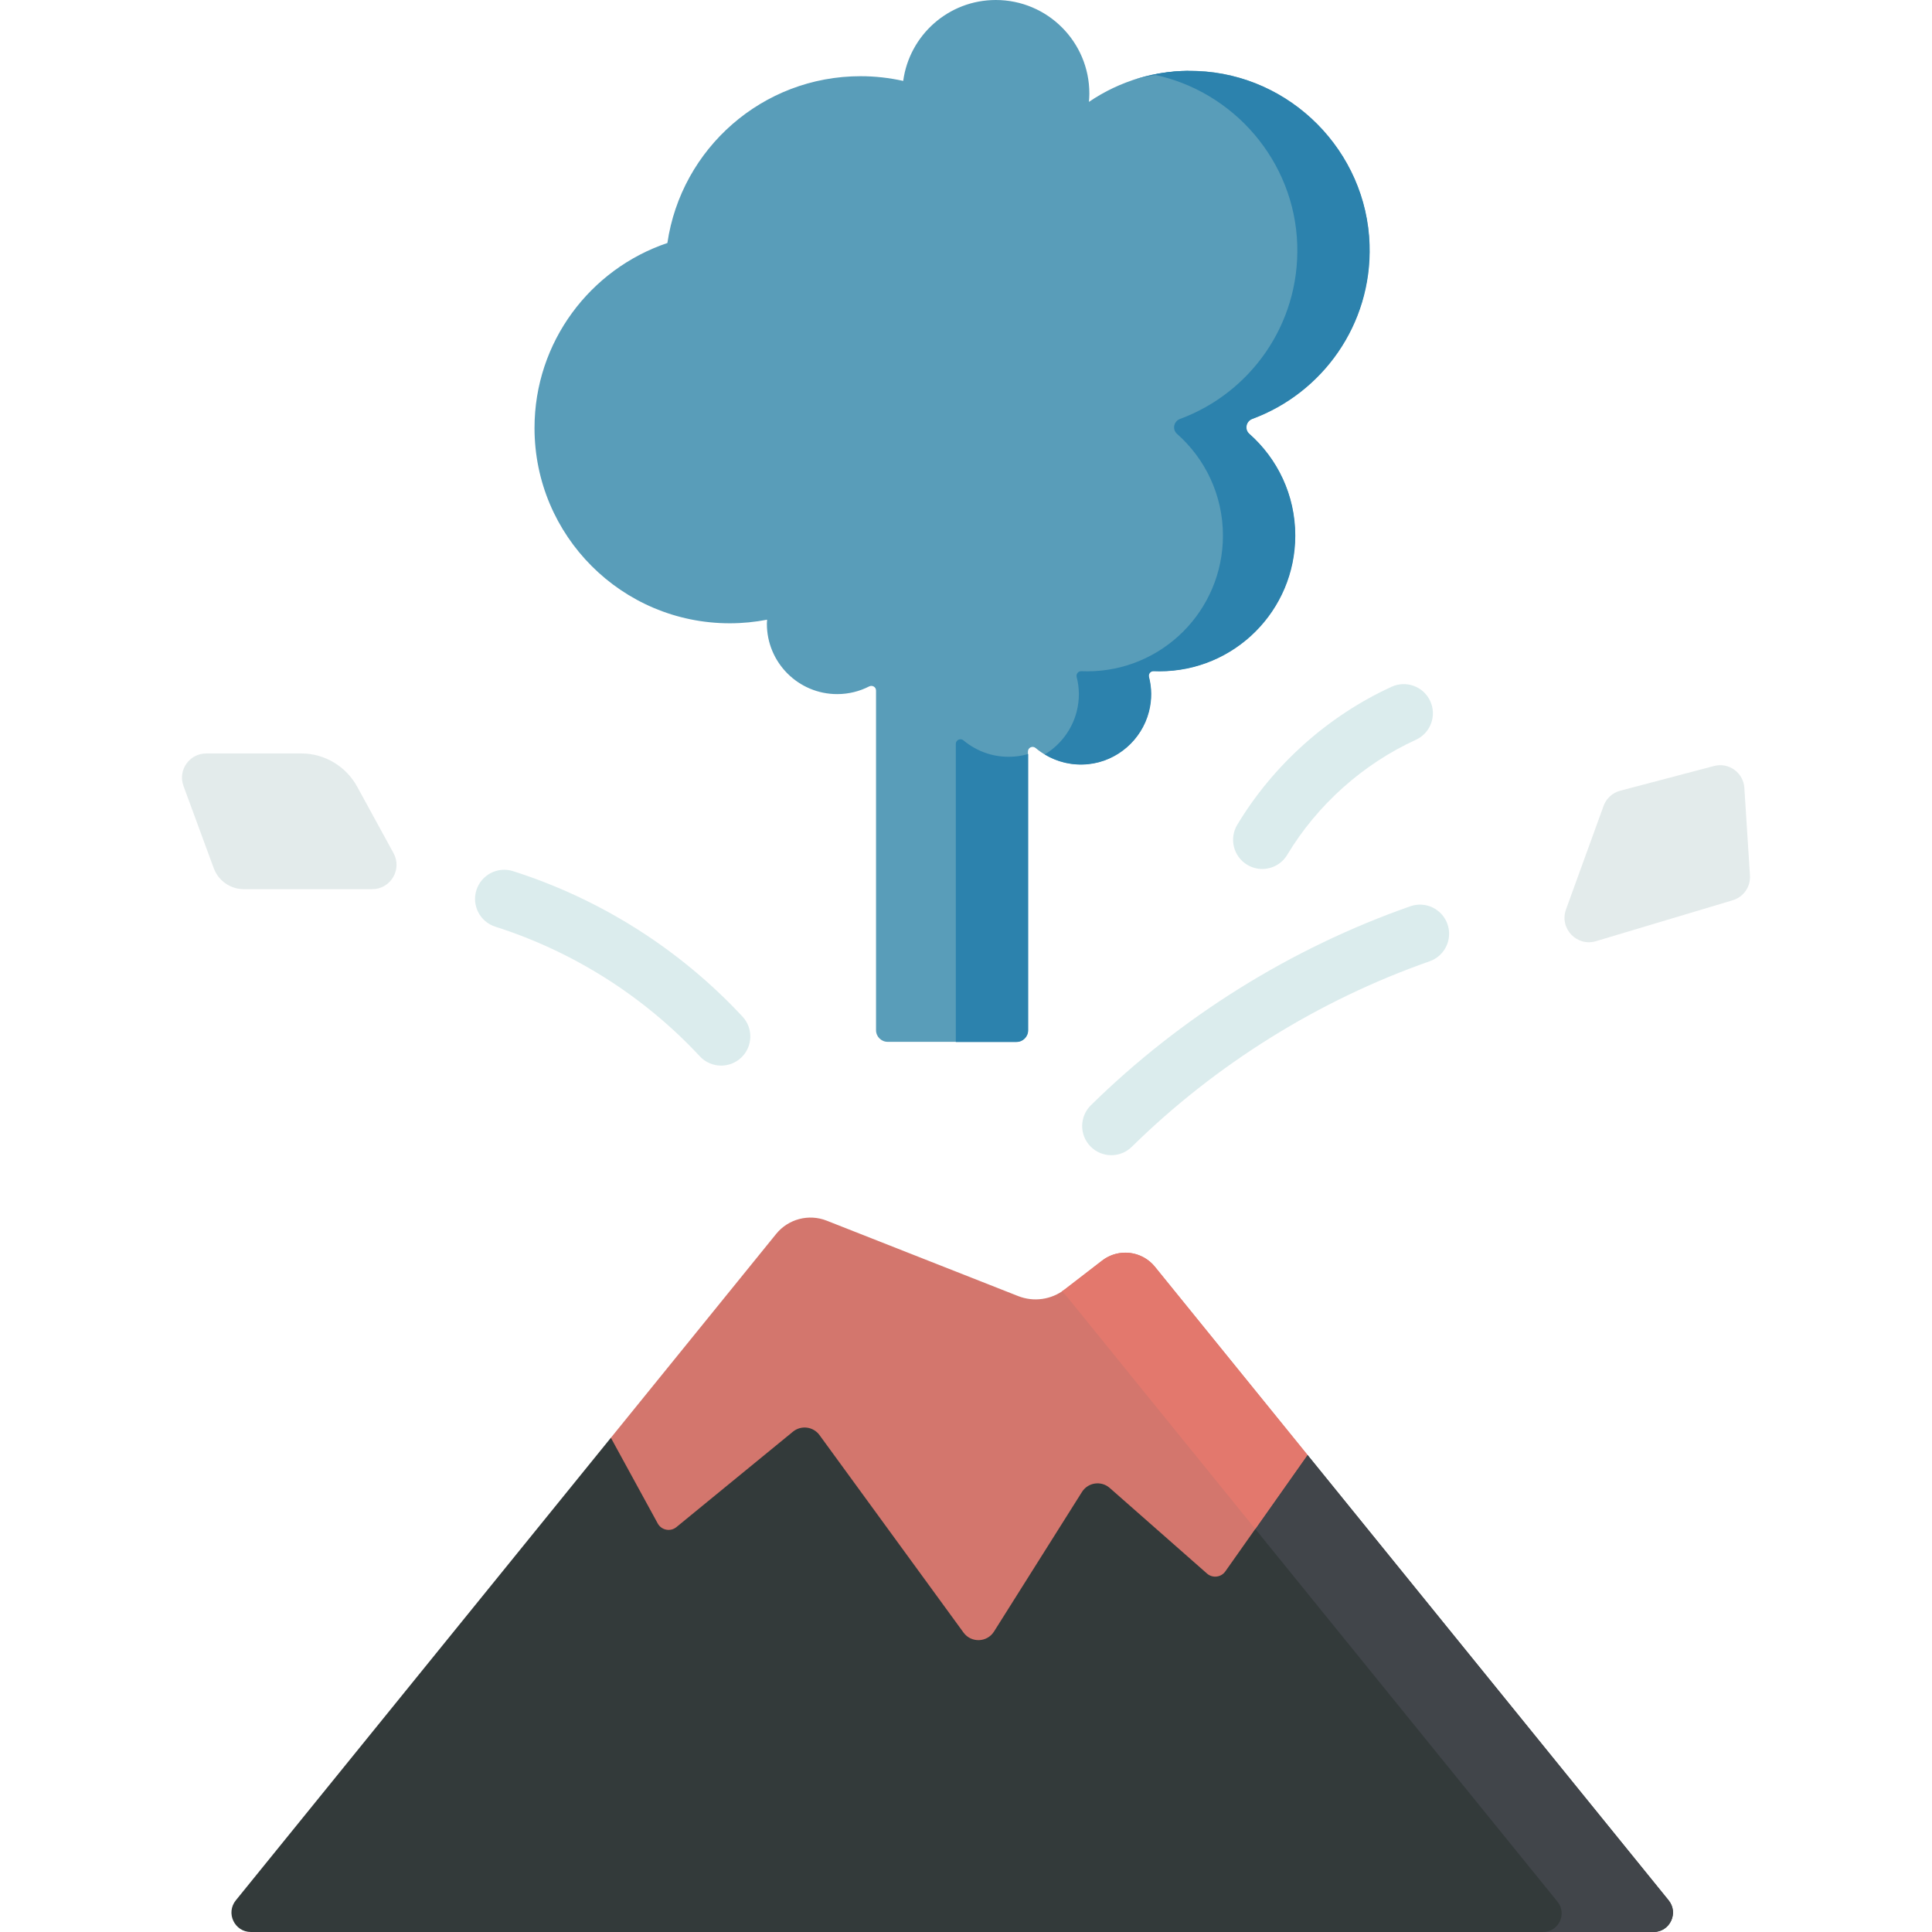 <?xml version="1.0"?>
<svg xmlns="http://www.w3.org/2000/svg" xmlns:xlink="http://www.w3.org/1999/xlink" xmlns:svgjs="http://svgjs.com/svgjs" version="1.1" width="512" height="512" x="0" y="0" viewBox="0 0 512 512" style="enable-background:new 0 0 512 512" xml:space="preserve" class=""><g><g xmlns="http://www.w3.org/2000/svg"><path d="m442.201 503.606-95.705-118.036-93.191-19.233-91.415 14.684-99.394 122.585c-2.73 3.367-.334 8.394 4.001 8.394h371.703c4.335 0 6.731-5.028 4.001-8.394z" fill="#333a3a" data-original="#8c818f" style="" class=""/><path d="m442.201 503.606-95.705-118.036-15.244 17.885 81.496 100.511c2.613 3.222.319 8.034-3.829 8.034h29.281c4.335 0 6.731-5.028 4.001-8.394z" fill="#41454a" data-original="#766d78" style="" class=""/><path d="m179.262 404.692 30.874-25.28c2.171-1.777 5.389-1.365 7.042.901l38.166 52.334c2.034 2.789 6.24 2.646 8.08-.274l23.308-36.989c1.603-2.544 5.103-3.05 7.36-1.063l25.781 22.687c1.465 1.29 3.726 1.023 4.851-.572l21.771-30.866-40.432-49.866c-3.447-4.252-9.657-4.977-13.991-1.634l-9.923 7.653c-3.515 2.711-8.197 3.375-12.327 1.748l-50.739-19.985c-4.757-1.874-10.18-.448-13.4 3.524l-43.794 54.012 12.414 22.705c.986 1.804 3.369 2.267 4.959.965z" fill="#d3766d" data-original="#d97b7b" style="" class=""/><path d="m332.657 405.189 13.838-19.619-40.432-49.866c-.656-.81-1.403-1.479-2.2-2.016-.778-.524-1.649-.952-2.599-1.251-1.521-.478-3.142-.592-4.721-.326-1.626.274-3.154.942-4.471 1.959l-9.923 7.653c-.23.178-.478.323-.718.483 1.158 1.052-2.269-2.911 51.226 62.983z" fill="#e3786d" data-original="#d16161" style="" class=""/><path d="m362.903 64.895c-.739-24.828-20.905-45.164-45.727-46.098-10.622-.4-20.503 2.687-28.597 8.203.064-.728.111-1.461.111-2.206.001-13.694-11.099-24.794-24.792-24.794-12.554 0-22.903 9.34-24.541 21.445-3.639-.811-7.416-1.252-11.299-1.252-26.016 0-47.541 19.201-51.194 44.204-20.467 6.901-35.212 26.239-35.212 49.033 0 28.58 23.168 51.748 51.748 51.748 3.382 0 6.685-.335 9.886-.954-.021.361-.055.719-.055 1.085 0 10.292 8.343 18.636 18.636 18.636 3.048 0 5.922-.735 8.461-2.034.836-.428 1.829.145 1.829 1.084v90.01c0 1.707 1.384 3.09 3.09 3.09h34.082c1.707 0 3.09-1.384 3.09-3.09v-73.839c0-1.051 1.222-1.614 2.027-.939 3.686 3.093 8.578 4.792 13.879 4.255 7.693-.779 14.179-6.415 16.107-13.904.835-3.243.745-6.35.012-9.204-.208-.81.411-1.584 1.247-1.546.513.023 1.028.036 1.546.036 19.865 0 35.968-16.104 35.968-35.968 0-10.736-4.707-20.369-12.168-26.959-1.326-1.171-.87-3.338.789-3.951 18.582-6.863 31.705-24.985 31.077-46.091z" fill="#599db9" data-original="#ddebfd" style="" class=""/><path d="m331.888 111.027c18.58-6.864 31.703-24.986 31.075-46.092-.739-24.828-20.905-45.164-45.727-46.098-3.943-.149-7.784.186-11.469.944 21.164 4.36 37.36 22.955 38.02 45.154.628 21.106-12.495 39.228-31.075 46.092-1.66.613-2.116 2.78-.789 3.951 7.46 6.589 12.168 16.222 12.168 26.959 0 19.865-16.103 35.968-35.968 35.968-.518 0-1.033-.013-1.545-.036-.836-.038-1.456.735-1.248 1.546.733 2.853.822 5.96-.012 9.203-1.236 4.799-4.348 8.828-8.445 11.315 3.308 2 7.274 3.018 11.513 2.588 7.693-.779 14.179-6.415 16.107-13.904.835-3.242.745-6.35.012-9.203-.208-.811.412-1.585 1.248-1.546.512.023 1.027.036 1.545.036 19.865 0 35.968-16.103 35.968-35.968 0-10.736-4.707-20.369-12.168-26.959-1.325-1.171-.87-3.337.79-3.95z" fill="#2c82adbd" data-original="#bed9fd" style="" class=""/><path d="m269.21 200.461c-5.299.536-10.19-1.161-13.875-4.252-.807-.677-2.031-.119-2.031.935v78.989h16.085c1.707 0 3.09-1.384 3.09-3.09v-73.233c-1.058.31-2.148.538-3.269.651z" fill="#2c82adbd" data-original="#bed9fd" style="" class=""/><g><path d="m315.086 18.765c-5.385.028-10.555.956-15.375 2.633 3.867-1.236 7.945-1.911 12.128-1.911 1.161 0 2.259-.263 3.247-.722z" fill="#2c82adbd" data-original="#bed9fd" style="" class=""/></g><path d="m424.965 213.566-9.958 27.449c-1.814 5.001 2.844 9.933 7.94 8.408l36.251-10.849c2.861-.856 4.752-3.573 4.561-6.553l-1.486-23.233c-.258-4.029-4.13-6.82-8.034-5.792l-24.88 6.555c-2.034.537-3.677 2.037-4.394 4.015z" fill="#e3ebebb4" data-original="#a29aa5" style="" class=""/><path d="m56.642 230.074-8.012-21.776c-1.553-4.222 1.583-8.645 6.082-8.626h25.236c6.133.026 11.767 3.435 14.711 8.815l9.63 17.603c2.351 4.298-.758 9.552-5.658 9.553h-33.994c-3.57.002-6.762-2.218-7.995-5.569z" fill="#e3ebebb4" data-original="#a29aa5" style="" class=""/><g fill="#c8c3ca"><path d="m294.513 306.14c-1.999 0-3.996-.771-5.509-2.308-2.992-3.042-2.951-7.933.091-10.926 23.834-23.441 53.106-41.676 84.654-52.734 4.028-1.414 8.435.708 9.846 4.735s-.709 8.435-4.735 9.846c-29.415 10.311-56.708 27.313-78.93 49.169-1.504 1.479-3.461 2.218-5.417 2.218z" fill="#dbeced" data-original="#c8c3ca" style="" class=""/><path d="m191.116 282.396c-2.071 0-4.135-.827-5.658-2.463-14.778-15.883-33.516-27.759-54.186-34.346-4.065-1.296-6.311-5.641-5.015-9.707 1.296-4.065 5.641-6.31 9.707-5.015 23.196 7.392 44.223 20.72 60.807 38.543 2.907 3.123 2.731 8.012-.393 10.919-1.489 1.384-3.378 2.069-5.262 2.069z" fill="#dbeced" data-original="#c8c3ca" style="" class=""/><path d="m334.499 230.288c-1.354 0-2.725-.356-3.97-1.104-3.658-2.197-4.842-6.943-2.646-10.601 9.536-15.881 24.066-28.873 40.91-36.583 3.877-1.778 8.464-.071 10.24 3.809 1.776 3.879.07 8.465-3.809 10.24-14.039 6.426-26.147 17.254-34.095 30.489-1.448 2.414-4.007 3.75-6.63 3.75z" fill="#dbeced" data-original="#c8c3ca" style="" class=""/></g></g></g></svg>

